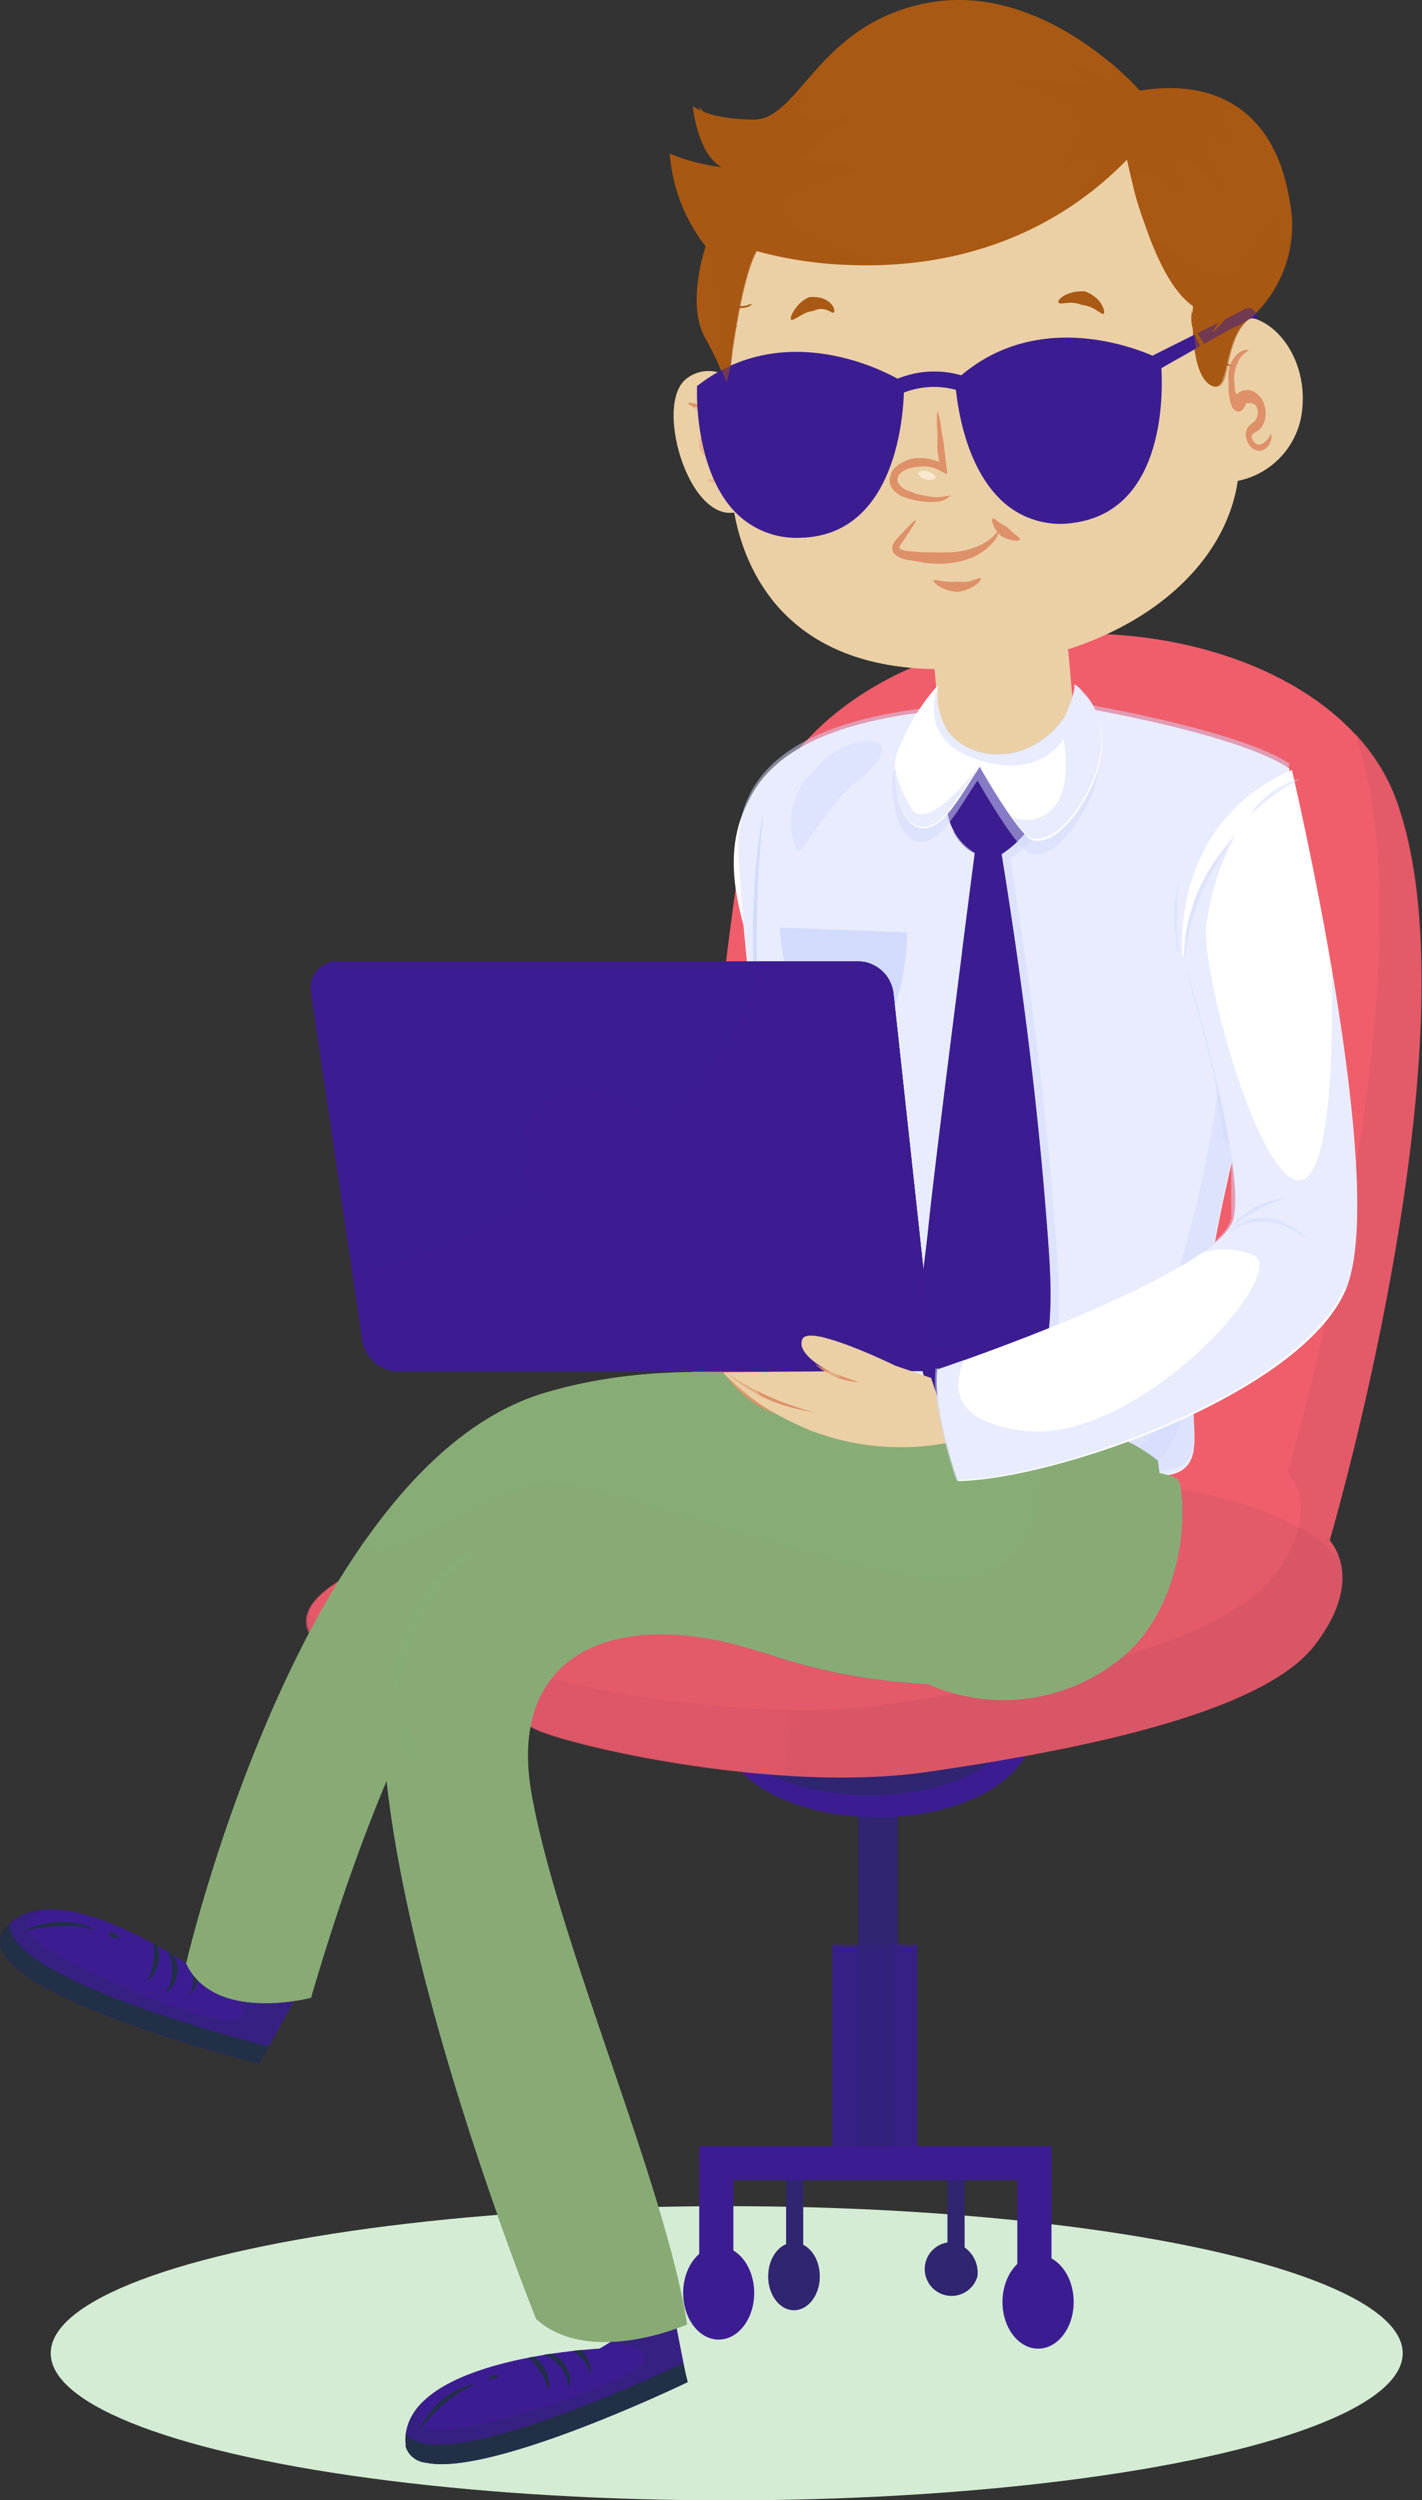 <svg xmlns="http://www.w3.org/2000/svg" viewBox="0 0 83.28 146.35"><rect x="0" y="0" width="83.28" height="146.35" fill="#333333" stroke="none"/><defs><style>.cls-1{isolation:isolate;}.cls-2{fill:#d4ecd4;}.cls-11,.cls-13,.cls-14,.cls-15,.cls-17,.cls-19,.cls-2,.cls-21,.cls-25,.cls-29,.cls-31,.cls-37,.cls-39,.cls-4,.cls-40,.cls-5,.cls-7,.cls-8{mix-blend-mode:multiply;}.cls-15,.cls-16,.cls-29,.cls-3,.cls-39,.cls-40{fill:#3c1d91;}.cls-33,.cls-4,.cls-5,.cls-9{fill:#212f47;}.cls-15,.cls-19,.cls-35,.cls-4,.cls-7,.cls-8{opacity:0.45;}.cls-5{opacity:0.15;}.cls-6{fill:#f15e6b;}.cls-7{fill:#d65666;}.cls-10{fill:#fff;}.cls-11,.cls-13,.cls-22,.cls-31,.cls-39{opacity:0.5;}.cls-12,.cls-13,.cls-14{fill:#d3dbfd;}.cls-16,.cls-22,.cls-23,.cls-26,.cls-27,.cls-30,.cls-32,.cls-33,.cls-34,.cls-38{mix-blend-mode:screen;}.cls-18,.cls-19,.cls-21,.cls-23{fill:#ebd0a6;}.cls-20{fill:#de9168;}.cls-21{opacity:0.62;}.cls-24,.cls-25,.cls-26{fill:#6f3a1e;}.cls-25,.cls-40{opacity:0.25;}.cls-27{fill:#f8e9d0;}.cls-28,.cls-30,.cls-31{fill:#a95913;}.cls-32{opacity:0.35;}.cls-36,.cls-37,.cls-38{fill:#88ac76;}.cls-37{opacity:0.34;}</style></defs><title>sitРесурс 2</title><g class="cls-1"><g id="Слой_2" data-name="Слой 2"><g id="OBJECTS"><ellipse class="cls-2" cx="42.56" cy="137.75" rx="39.59" ry="8.61"/><rect class="cls-3" x="50.27" y="105.93" width="2.3" height="11.87"/><rect class="cls-4" x="50.27" y="105.93" width="2.3" height="11.87"/><rect class="cls-3" x="48.74" y="113.84" width="4.98" height="13.06"/><rect class="cls-5" x="48.74" y="113.84" width="4.98" height="13.06"/><rect class="cls-5" x="50.23" y="113.84" width="2.14" height="13.06"/><ellipse class="cls-3" cx="51.39" cy="101.32" rx="9.05" ry="5.06"/><path class="cls-4" d="M59.9,100.07a3.05,3.05,0,0,0,0-.52c-1.29-1.92-4.59-3.28-8.46-3.28-5,0-9,2.26-9,5a3.07,3.07,0,0,0,0,.53c1.28,1.91,4.58,3.28,8.46,3.28C55.85,105.13,59.9,102.87,59.9,100.07Z"/><path class="cls-6" d="M31.16,101.09c1.31.88,14,3.94,23.15,2.62S74,100.22,77,96.29s.87-6.12.87-6.12,8.74-29.7,3.93-43.24S45.58,32.51,43,52.61a290.71,290.71,0,0,0-2.63,34.07s-24.29,4-22.27,8.74C20.68,101.53,31.16,101.09,31.16,101.09Z"/><path class="cls-7" d="M81.83,46.93a11.24,11.24,0,0,0-2.47-4l0,0c4.8,13.54-3.94,43.24-3.94,43.24s2.19,2.19-.87,6.12S61,98.47,51.86,99.78,30,98,28.7,97.16c0,0-6.66.28-10.69-2.71a1.41,1.41,0,0,0,0,1c2.62,6.11,13.1,5.67,13.1,5.67,1.31.88,14,3.94,23.15,2.62S74,100.22,77,96.29s.87-6.12.87-6.12S86.64,60.47,81.83,46.93Z"/><path class="cls-7" d="M54.31,103.71C63.49,102.4,74,100.22,77,96.29c1.86-2.4,1.78-4.14,1.43-5.14-1.42-1.39-5.9-4.7-16.17-4.31-7.75.29-14.8-3.23-21.84-5-.11,3.11-.12,4.85-.12,4.85s-24.29,4-22.27,8.74c2.62,6.11,13.1,5.67,13.1,5.67C32.47,102,45.14,105,54.31,103.71Z"/><path class="cls-7" d="M76.1,89.32a7.56,7.56,0,0,1-1.53,3C71.51,96.29,61,98.47,51.86,99.78a35.48,35.48,0,0,1-5.62.32,22.31,22.31,0,0,1-.33,3.82,41,41,0,0,0,8.4-.21C63.49,102.4,74,100.22,77,96.29c1.72-2.21,1.78-3.87,1.5-4.9A12,12,0,0,0,76.1,89.32Z"/><polygon class="cls-3" points="47.04 133.44 47.04 127.12 55.49 127.12 55.49 133.44 56.49 133.44 56.49 126.12 46.04 126.12 46.04 133.44 47.04 133.44"/><ellipse class="cls-3" cx="46.5" cy="133.25" rx="1.51" ry="1.98"/><path class="cls-3" d="M57.24,133.25a1.57,1.57,0,1,1-1.51-2A1.8,1.8,0,0,1,57.24,133.25Z"/><g class="cls-8"><polygon class="cls-9" points="47.04 133.44 47.04 127.12 55.49 127.12 55.49 133.44 56.49 133.44 56.49 126.12 46.04 126.12 46.04 133.44 47.04 133.44"/><ellipse class="cls-9" cx="46.5" cy="133.25" rx="1.51" ry="1.98"/><path class="cls-9" d="M57.24,133.25a1.57,1.57,0,1,1-1.51-2A1.8,1.8,0,0,1,57.24,133.25Z"/></g><polygon class="cls-3" points="42.95 133.44 42.95 127.62 59.58 127.62 59.58 133.44 61.58 133.44 61.58 125.62 40.95 125.62 40.95 133.44 42.95 133.44"/><path class="cls-3" d="M62.88,134.75c0,1.51-.93,2.73-2.08,2.73s-2.09-1.22-2.09-2.73S59.65,132,60.8,132,62.88,133.24,62.88,134.75Z"/><ellipse class="cls-3" cx="42.09" cy="134.22" rx="2.08" ry="2.73"/><path class="cls-10" d="M48.56,43S55.3,65.06,53,70.41,37,79.6,31.29,79.43c0,0-1.64-3.84-1.47-5.91,0,0,16-4.23,16.6-7.16a8.57,8.57,0,0,0-.25-3A63.53,63.53,0,0,0,44,55.6c-1-2.94-1.63-6-.15-8.73A8.53,8.53,0,0,1,48.56,43Z"/><g class="cls-11"><path class="cls-12" d="M50.65,67.59a3.87,3.87,0,0,0-1-.71,5.54,5.54,0,0,0-.81-.33c-.23-.07-.39-.1-.39-.1a3.1,3.1,0,0,0-.4,0,2.93,2.93,0,0,0-.85.1,2.07,2.07,0,0,0-.73.35c-.17.14-.25.26-.23.27s.11-.09.29-.2a2.4,2.4,0,0,1,.72-.28,3.28,3.28,0,0,1,.81,0,3.34,3.34,0,0,1,.36,0,3.13,3.13,0,0,1,.37.08,4.22,4.22,0,0,1,.79.28C50.11,67.26,50.63,67.61,50.65,67.59Z"/><path class="cls-12" d="M49.35,65.46a2.5,2.5,0,0,0-.88.1,5.75,5.75,0,0,0-.83.27,4.93,4.93,0,0,0-.73.45,2.15,2.15,0,0,0-.58.57s.34-.24.69-.45a6.3,6.3,0,0,1,.74-.37,7,7,0,0,1,.77-.33C48.93,65.57,49.36,65.49,49.35,65.46Z"/></g><path class="cls-10" d="M62.77,41.32S72.42,42.88,75.53,45c0,0-3.74,11.16-1.56,16.35a101.05,101.05,0,0,0-3.6,16.18c-.22,1.59-.38,3.19-.46,4.8s.57,3.61-1.41,4c-1.34.29-2.68.59-4,.83a38.85,38.85,0,0,1-11.23.58c-1.6-.2-3.56-.39-4.75-1.55-.91-.88-1-2.14-1.13-3.29q-.64-4.19-1.24-8.37c-1-6.82-2-13.65-2.62-20.51-.12-1.28-.23-2.57-.28-3.86C42.84,41.19,56.23,41.32,62.77,41.32Z"/><path class="cls-13" d="M62.77,41.08s9.65,1.56,12.76,3.63c0,0-3.74,11.16-1.56,16.35a101.41,101.41,0,0,0-3.6,16.19c-.22,1.59-.38,3.19-.46,4.8s.57,3.61-1.41,4c-1.34.29-2.68.59-4,.83a38.85,38.85,0,0,1-11.23.58c-1.6-.2-3.56-.39-4.75-1.55-.91-.88-1-2.14-1.13-3.29q-.64-4.18-1.24-8.38c-1-6.81-2-13.64-2.62-20.5-.12-1.28-.23-2.57-.28-3.86C42.84,41,56.23,41.08,62.77,41.08Z"/><path class="cls-13" d="M47.36,82.9c-.22-1.42-.42-2.83-.63-4.24,3.3,7,9.91,8,16.44,4.9,7.68-3.63,9.24-28.76,9.14-29.07,0,0,.7,3,1.55,7.19a100.11,100.11,0,0,0-3.49,15.81c-.22,1.59-.38,3.19-.46,4.8s.57,3.61-1.41,4c-1.34.29-2.68.59-4,.83a38.85,38.85,0,0,1-11.23.58c-1.6-.2-3.56-.39-4.75-1.55C47.58,85.31,47.53,84.05,47.36,82.9Z"/><path class="cls-13" d="M64.38,47.74v-.06S64.38,47.71,64.38,47.74Z"/><path class="cls-14" d="M57.36,80.93c0,.35,0,.83,0,1.3l.06,1.89V86a8.09,8.09,0,0,0,.08,1.29c.06.35.16.56.14.57a1.23,1.23,0,0,1-.24-.55,6.57,6.57,0,0,1-.18-1.3l-.06-1.89,0-1.9,0-1.3a2.31,2.31,0,0,1,0-.59A2.57,2.57,0,0,1,57.36,80.93Z"/><path class="cls-13" d="M54.41,75.76c.16-1.2.32-2.39.44-3.6.46-4.51,2.64-21.26,2.73-21.95a3.44,3.44,0,0,1-1.65-2.74s1.58-2.77,2.68-2.65,2.88,1.93,2.7,3.08a6.38,6.38,0,0,1-2.15,2.36c1.1,6.8,2,13.67,2.55,20.54.41,5.27,1,9.87-2.72,14.11l-.9,1c-.07.09-.16.19-.28.18a.38.38,0,0,1-.26-.17,16.68,16.68,0,0,1-2.91-5A10.49,10.49,0,0,1,54.41,75.76Z"/><path class="cls-3" d="M53.91,75.51c.17-1.19.32-2.39.45-3.59.46-4.52,2.64-21.27,2.73-22a3.41,3.41,0,0,1-1.65-2.74s1.57-2.77,2.68-2.65,2.87,1.93,2.7,3.08A6.44,6.44,0,0,1,58.66,50c1.1,6.81,2,13.67,2.56,20.54.41,5.27,1,9.87-2.72,14.11l-.9,1c-.08.08-.17.18-.28.18a.45.45,0,0,1-.27-.18,16.68,16.68,0,0,1-2.91-5A10.49,10.49,0,0,1,53.91,75.51Z"/><path class="cls-15" d="M53.91,75.51c0-.16.05-.32.07-.48.49,4.51,2.6,7.86,5,3S58.67,51.51,58,51.11c-.45-.27-1.24,2.8-1.69,4.77.41-3.21.73-5.67.77-5.92a2.75,2.75,0,0,1-1.26-1.32c.39.31,1.71,1.2,2.7.37,1.19-1,.2-3.94.07-4.14l.82.36a3.24,3.24,0,0,1,1.4,2.42A6.44,6.44,0,0,1,58.66,50c1.1,6.81,2,13.67,2.56,20.54.41,5.27,1,9.87-2.72,14.11l-.9,1c-.08.08-.17.18-.28.18a.45.45,0,0,1-.27-.18,16.68,16.68,0,0,1-2.91-5A10.49,10.49,0,0,1,53.91,75.51Z"/><path class="cls-16" d="M56.26,62.4s1.06-8.86,1.21-8.84-.67,8.9-.67,8.9-1.06,8.85-1.21,8.84S56.26,62.4,56.26,62.4ZM55.19,77.16a4.07,4.07,0,0,0,.2-1.21c.07-.6.13-1.2.13-1.2s0-.6,0-1.2a3.93,3.93,0,0,0-.06-1.22,3.11,3.11,0,0,0-.32,1.18c-.1.6-.17,1.21-.17,1.21s0,.61,0,1.22A3.21,3.21,0,0,0,55.19,77.16Zm2.18-28.1c.05-.06-.14-.36-.17-.68a1.87,1.87,0,0,1,0-.63,1.91,1.91,0,0,1,.14-.62c.11-.31.38-.54.34-.61s-.42.07-.67.41a1.38,1.38,0,0,0-.22,1.55C57,48.87,57.32,49.12,57.37,49.06Z"/><g class="cls-11"><path class="cls-12" d="M51.6,44.18c-.43,1-1.73,1.68-2.41,2.49s-1.5,2-2.18,3a.24.24,0,0,1-.44-.06,4.19,4.19,0,0,1,1-4.4c.84-1,2.56-2.3,3.92-1.66a.46.46,0,0,1,.16.61Z"/></g><g class="cls-11"><path class="cls-12" d="M69.28,81.1c.4,1.84-1,5.36-3.3,5.14-.32,0-.57-.44-.28-.69a10.45,10.45,0,0,0,1.91-1.73A15.48,15.48,0,0,0,68.69,81a.33.33,0,0,1,.59.07Z"/></g><g class="cls-11"><path class="cls-12" d="M48.32,82.23a10,10,0,0,0,1.8,2.53,20.22,20.22,0,0,0,2.61,1.66.28.28,0,0,1-.14.52c-2.24.15-4.59-2.45-4.54-4.64a.15.15,0,0,1,.27-.07Z"/></g><g class="cls-17"><path class="cls-12" d="M45.19,66.91s0-.15,0-.42L45,65.41c-.1-.89-.22-2.08-.33-3.27-.22-2.39-.3-4.78-.3-4.78s-.12-2.4,0-4.79c0-1.2.11-2.39.19-3.29,0-.45.08-.82.1-1.08a2.08,2.08,0,0,0,0-.41,2,2,0,0,0-.08.4c0,.26-.1.63-.15,1.08-.11.89-.22,2.09-.28,3.29-.12,2.4,0,4.81,0,4.81s.11,2.4.38,4.78c.13,1.2.28,2.39.42,3.28.06.44.12.81.16,1.07A2.75,2.75,0,0,0,45.19,66.91Z"/></g><path class="cls-12" d="M53.14,54.58l-7.48-.29s.58,8.34,4,7.62S53.14,54.58,53.14,54.58Z"/><path class="cls-18" d="M62.56,38.07l.37,4.19s-2.32,3.51-7.76,1.61l-.44-4.71S60.32,35.9,62.56,38.07Z"/><path class="cls-19" d="M55,42.33c5.17,3.82,7.7-4.51,5.7-2.73-1.68,1.49-4.92.68-5.92.38l0-.16,0-.51a.67.67,0,0,1,.15-.25c.28-.15.87-.46,1.63-.78s1.87-.52,2.72-.85a7.39,7.39,0,0,1,.92-.1h.48l.41,0h0l.33.08.08,0a2.06,2.06,0,0,1,.35.12l0,0a1.51,1.51,0,0,1,.28.15l.08,0a2.17,2.17,0,0,1,.29.24h0l.37,4.19s-2.32,3.51-7.76,1.61Z"/><path class="cls-18" d="M43.12,22.49a2.09,2.09,0,0,0-3-.25C38.38,23.8,40.3,30.41,43,30S43.57,22.28,43.12,22.49Z"/><path class="cls-19" d="M43.12,22.49a2.09,2.09,0,0,0-3-.25C38.38,23.8,40.3,30.41,43,30S43.57,22.28,43.12,22.49Z"/><path class="cls-20" d="M41.42,28.1c0-.05.2,0,.42-.12a.45.45,0,0,0,.25-.27.65.65,0,0,0-.05-.45.75.75,0,0,0-.29-.34c-.12-.09-.26-.11-.45-.23a.77.77,0,0,1-.35-.64,1.05,1.05,0,0,1,0-.28.86.86,0,0,1,.12-.23.77.77,0,0,1,.22-.23l.18-.12h0s0,0,0,0,0-.07,0-.12a1.54,1.54,0,0,0-.05-.17,2,2,0,0,0-.38-.67c-.32-.42-.74-.54-.73-.61s.46-.09.93.32a2.37,2.37,0,0,1,.58.77,2,2,0,0,1,.09.22,1.48,1.48,0,0,1,.08.25c0,.21.07.42.09.58a2,2,0,0,0-.38.07l-.08.06a.5.5,0,0,0-.1.13.24.24,0,0,0,0,.1s0,0,0,0,.25.13.44.29a1.38,1.38,0,0,1,.45.68,1.07,1.07,0,0,1,0,.81.61.61,0,0,1-.47.33C41.6,28.28,41.41,28.14,41.42,28.1Z"/><path class="cls-21" d="M43,30c2.64-.45.62-7.67.17-7.46a2.52,2.52,0,0,0-1.64-.79,4.85,4.85,0,0,1,.2,2.76s-.86-1-1.18-.59.5,2.12-.28,2.41c-.24.09-.43-.08-.58-.36C40.1,28.06,41.4,30.22,43,30Z"/><g class="cls-22"><path class="cls-23" d="M39.58,23.84c-.06.39,0,.76.22.83s.39-.2.45-.59,0-.76-.23-.83S39.63,23.45,39.58,23.84Z"/><path class="cls-23" d="M40.11,22.66a.28.28,0,0,0,.18.32.18.18,0,0,0,.27-.13.33.33,0,0,0-.18-.33A.19.19,0,0,0,40.11,22.66Z"/></g><path class="cls-18" d="M72.82,18.54C72.19,12.48,68.34,3,55.62,4.72s-12.76,16-12.76,16A38.4,38.4,0,0,0,43,30c.7,3.92,3.56,9.49,12.84,9.15s15.79-5.16,16.65-11a4.73,4.73,0,0,0,3.79-4.37C76.5,21,74.72,18.6,72.82,18.54Z"/><g class="cls-17"><path class="cls-19" d="M72.82,18.54a19.63,19.63,0,0,0-1.59-6,15.48,15.48,0,0,0-2.67-4.05c2.26,2.82,3.23,7.4,3.52,10.22.16,0,.53-.15.79-.2Z"/><path class="cls-19" d="M74.63,19.34a5.38,5.38,0,0,1,.88,3.56,4.75,4.75,0,0,1-3.79,4.38c-.86,5.85-7.36,10.67-16.64,11-4.89.18-8-1.29-9.95-3.28C47,37.4,50.26,39.3,55.79,39.1c9.28-.33,15.79-5.16,16.65-11a4.73,4.73,0,0,0,3.79-4.37A5.25,5.25,0,0,0,74.63,19.34Z"/></g><path class="cls-24" d="M49.06,25.13c.19,1.2-.21,2.26-.88,2.36s-1.38-.81-1.57-2,.2-2.27.88-2.36S48.86,23.92,49.06,25.13Z"/><path class="cls-25" d="M48.09,23.29a3.33,3.33,0,0,1,.28.94c.19,1.2-.2,2.26-.88,2.36a1,1,0,0,1-.61-.18c.32.7.81,1.14,1.3,1.08.67-.1,1.07-1.16.88-2.36A2.83,2.83,0,0,0,48.09,23.29Z"/><path class="cls-26" d="M46.79,25.06c0,.42.23.75.45.74s.37-.35.34-.77-.23-.75-.45-.74S46.76,24.65,46.79,25.06Z"/><path class="cls-26" d="M47.47,23.84a.16.16,0,0,1-.13.19.17.17,0,0,1-.05-.34A.17.17,0,0,1,47.47,23.84Z"/><path class="cls-24" d="M63.6,24.16c0,1.22-.49,2.22-1.18,2.23s-1.26-1-1.29-2.18S61.63,22,62.31,22,63.57,22.94,63.6,24.16Z"/><path class="cls-25" d="M62.93,22.26a4.06,4.06,0,0,1,.11.8c0,1.22-.5,2.22-1.18,2.23a.84.84,0,0,1-.62-.29c.2.82.66,1.4,1.18,1.39.69,0,1.21-1,1.18-2.23A2.84,2.84,0,0,0,62.93,22.26Z"/><path class="cls-26" d="M61.46,23.76c0,.41.13.77.35.79s.41-.31.43-.73-.13-.78-.35-.79S61.48,23.34,61.46,23.76Z"/><path class="cls-26" d="M62.29,22.62a.16.16,0,0,1-.15.18.17.17,0,0,1-.16-.17.16.16,0,1,1,.31,0Z"/><path class="cls-20" d="M74.45,25.4a.88.88,0,0,1-.27.8.68.68,0,0,1-.36.18.63.63,0,0,1-.49-.15A1.11,1.11,0,0,1,73,25.7a.8.8,0,0,1,.1-.71,2.75,2.75,0,0,1,.36-.32.53.53,0,0,0,.15-.25.84.84,0,0,0,0-.57.41.41,0,0,0-.32-.25.35.35,0,0,0-.12,0,.27.27,0,0,0-.12,0l-.06,0,0,0-.07.16c-.12.23-.22.3-.36.33a.36.36,0,0,1-.25-.08.6.6,0,0,1-.17-.23,3.48,3.48,0,0,1-.18-.78,4.91,4.91,0,0,1,0-.55A3,3,0,0,1,72,21.47a1.84,1.84,0,0,1,.44-.72c.35-.33.69-.29.69-.25s-.27.13-.51.48a2.3,2.3,0,0,0-.31,1.57c0,.16,0,.32.08.47s0,.12,0,.16.06,0,0-.05h0l.07-.08.17-.12a.64.64,0,0,1,.3-.09,1,1,0,0,1,.27,0,1.12,1.12,0,0,1,.27.11,1.23,1.23,0,0,1,.55.68,1.55,1.55,0,0,1,0,1.12,1,1,0,0,1-.33.45c-.15.1-.27.14-.32.21s-.07.1-.06.2a.6.6,0,0,0,.16.29.37.37,0,0,0,.5.05C74.33,25.73,74.4,25.37,74.45,25.4Z"/><path class="cls-23" d="M74.35,20.49c.3.24.62.27.7.09s-.08-.53-.38-.76-.62-.27-.71-.08S74.05,20.26,74.35,20.49Z"/><path class="cls-23" d="M73.17,19.32a.33.33,0,0,0,.18.33.19.19,0,0,0,.27-.14.3.3,0,0,0-.17-.32A.19.19,0,0,0,73.17,19.32Z"/><path class="cls-19" d="M56.73,28.35a5,5,0,0,1-4-.65s-1,.8,1,1.33C56.42,29.75,56.73,28.35,56.73,28.35Z"/><path class="cls-20" d="M55.68,29a7.71,7.71,0,0,1-.8.11,5.09,5.09,0,0,1-1.71-.39,1,1,0,0,1-.59-.51.49.49,0,0,1,.17-.52,1.42,1.42,0,0,1,.43-.25,1,1,0,0,1,.19-.05,2,2,0,0,1,.45-.07,2.16,2.16,0,0,1,.55,0,2.49,2.49,0,0,1,.35.08c.21.08.5.24.75.37,0-.28-.06-.58-.1-.9s0-.36-.07-.54c0-.37-.11-.75-.16-1.09a4.92,4.92,0,0,0-.24-1.2,5.1,5.1,0,0,0,0,1.23c0,.34,0,.72,0,1.1L55,27C55,27,55,27,55,27l-.08,0-.4-.12a2.88,2.88,0,0,0-.67-.07,2.37,2.37,0,0,0-.56.07A1,1,0,0,0,53,27a1.84,1.84,0,0,0-.59.38,1.05,1.05,0,0,0-.26.44.86.86,0,0,0,0,.59,1.39,1.39,0,0,0,.86.71,4.63,4.63,0,0,0,1.87.25A1.23,1.23,0,0,0,55.68,29Z"/><path class="cls-27" d="M53.79,27.69c0,.13.15.29.43.37s.52,0,.56-.09-.16-.29-.43-.37S53.82,27.56,53.79,27.69Z"/><path class="cls-19" d="M62.68,25.4c1.91-.17,3.55.67,3.66,1.89S65,29.63,63.09,29.8s-3.54-.67-3.65-1.88S60.78,25.58,62.68,25.4ZM43.3,28c-.1,1.22,1.34,2.34,3.22,2.51s3.5-.67,3.6-1.88-1.33-2.34-3.21-2.52S43.41,26.74,43.3,28Z"/><path class="cls-19" d="M65.73,10.41C56.6,19.7,44,15.74,44,15.74a15.28,15.28,0,0,0-1.11,4c.27-3.26,2-13.57,12.71-15C68.34,3,72.19,12.48,72.82,18.54a2.41,2.41,0,0,1,1,.25,5.22,5.22,0,0,1-.72.77c-1.9,1.2-1.13,4.81-2.44,4s-1-4.62-1-4.62C67.09,17.29,65.73,10.41,65.73,10.41Z"/><path class="cls-28" d="M73.36,18.5a7.36,7.36,0,0,0,2.17-6.74c-.85-5.29-4.33-7.18-8.77-6.45,0,0-5.47-6.25-12.13-5.19S46.85,7,44.17,7s-3.59-.78-3.59-.78.26,2.82,1.7,3.57A11.64,11.64,0,0,1,39.23,9a10,10,0,0,0,2.1,5.42s-1.15,3.29-.06,5.32a17.29,17.29,0,0,1,1.34,2.94s.62-6.07,1.69-8c0,0,12.58,4,21.71-5.34,0,0,1.36,6.89,3.86,8.58,0,0-.26,3.84,1,4.61S71.45,19.69,73.36,18.5Z"/><path class="cls-3" d="M67.9,21.6l.58-.33,2.39-1.36,1.35-.75.61-.33c.11-.06.43-.31.54-.26l.28.11a.66.66,0,0,0-.4-.63c-.21-.08-.39.07-.57.16l-1.17.6-4,2Z"/><path class="cls-29" d="M67.83,21.47l-.15-.29q2.25-1.12,4.48-2.27c.26-.13,1.2-.78,1.47-.42a.77.77,0,0,1,0,.15.26.26,0,0,0-.18,0l-.1,0c-.11-.05-.43.2-.54.26l-.24.13-.16.08-.06,0-.15.08-.66.37-.46.25-.1.06-.13.07-1.56.89-.68.38,0,0-.12.07-.58.33-.06-.1Z"/><path class="cls-3" d="M56.14,22.86,56.4,22a5.68,5.68,0,0,0-4,.24l.41.75A4.93,4.93,0,0,1,56.14,22.86Z"/><path class="cls-29" d="M56.14,22.86a4.93,4.93,0,0,0-3.33.17l-.18-.33a5.69,5.69,0,0,1,3.62-.19Z"/><path class="cls-16" d="M67.62,21.34s-6.34-3.26-11.28,1.14c0,0,.42,8.32,6.29,7.72S67.62,21.34,67.62,21.34Z"/><path class="cls-16" d="M59.2,20.74l4.64,9.2a5.51,5.51,0,0,1-1.21.26l-.49,0-4.56-8.68A8.75,8.75,0,0,1,59.2,20.74Z"/><path class="cls-16" d="M63.27,20.21l3.51,7a5.85,5.85,0,0,1-1.07,1.59l-4.45-8.5A10.48,10.48,0,0,1,63.27,20.21Z"/><path class="cls-16" d="M56.47,23.62a10.86,10.86,0,0,1-.13-1.14c4.94-4.4,11.28-1.14,11.28-1.14a11.66,11.66,0,0,1,0,1.38A10.4,10.4,0,0,1,56.47,23.62Z"/><path class="cls-3" d="M62.68,30.63a5,5,0,0,1-4-1.31C56.2,27,56,22.68,55.94,22.49v-.21l.15-.13c5.07-4.53,11.64-1.23,11.7-1.19l.21.1,0,.25c0,.08.84,8.46-5.09,9.29Zm-5.93-7.95c.08.87.5,4.23,2.39,6a4.22,4.22,0,0,0,3.45,1.09c4.91-.48,4.75-6.77,4.66-8.13C66.14,21.15,60.92,19.13,56.75,22.68Z"/><path class="cls-29" d="M62.66,30.2l.22,0c5.47-.76,4.7-8.48,4.69-8.56l0-.23-.19-.09c-.06,0-6.11-3.07-10.78,1.09l-.14.13v.19c0,.17.24,4.19,2.48,6.3A4.53,4.53,0,0,0,62.66,30.2Zm-.07-.43a4.22,4.22,0,0,1-3.45-1.09c-1.89-1.77-2.31-5.13-2.39-6,4.17-3.55,9.39-1.53,10.5-1C67.34,23,67.5,29.29,62.59,29.77Z"/><path class="cls-16" d="M52.56,22.64s-6.05-3.78-11.34.19c0,0-.27,8.33,5.63,8.22S52.56,22.64,52.56,22.64Z"/><path class="cls-16" d="M44.22,21.34l3.86,9.55a5.81,5.81,0,0,1-1.23.16h-.5l-3.81-9A9,9,0,0,1,44.22,21.34Z"/><path class="cls-16" d="M48.32,21.15l2.92,7.21a5.79,5.79,0,0,1-1.2,1.5L46.31,21A10.9,10.9,0,0,1,48.32,21.15Z"/><path class="cls-16" d="M41.26,24a9.78,9.78,0,0,1,0-1.15c5.29-4,11.34-.19,11.34-.19A13.16,13.16,0,0,1,52.49,24,10.39,10.39,0,0,1,41.26,24Z"/><path class="cls-3" d="M46.86,31.48a5,5,0,0,1-3.92-1.63c-2.24-2.48-2.12-6.85-2.12-7V22.6l.16-.12c5.43-4.09,11.7-.25,11.76-.21l.2.12v.24c0,.09.13,8.51-5.85,8.84Zm-5.25-8.41c0,.88.16,4.25,1.89,6.17a4.18,4.18,0,0,0,3.34,1.38c4.94-.08,5.3-6.35,5.32-7.72C51.1,22.32,46.06,19.87,41.61,23.07Z"/><path class="cls-29" d="M46.88,31.05h.22c5.51-.3,5.39-8.06,5.39-8.14v-.23l-.18-.11c-.06,0-5.84-3.57-10.84.2l-.15.11v.2c0,.17-.11,4.19,1.95,6.48A4.57,4.57,0,0,0,46.88,31.05Zm0-.43a4.18,4.18,0,0,1-3.34-1.38c-1.73-1.92-1.88-5.29-1.89-6.17,4.45-3.2,9.49-.75,10.55-.17C52.14,24.27,51.78,30.54,46.84,30.62Z"/><path class="cls-28" d="M62,17.72c.06.09.42,0,.75,0a1.79,1.79,0,0,1,.61.13,1.76,1.76,0,0,1,.6.17c.31.13.57.4.67.35s0-.47-.31-.81a2.07,2.07,0,0,0-.5-.38,2,2,0,0,0-.27-.12,1.43,1.43,0,0,0-.29,0,1.81,1.81,0,0,0-.62.11C62.18,17.3,61.89,17.64,62,17.72Z"/><path class="cls-28" d="M46.33,18.71c.09.07.4-.16.71-.32a1.6,1.6,0,0,1,.59-.19l.15-.06a.93.93,0,0,1,.39-.05,1.17,1.17,0,0,1,.4.12c.11.05.19.12.25.09s.06-.13,0-.3a1,1,0,0,0-.46-.45,1.43,1.43,0,0,0-.63-.16,1.57,1.57,0,0,0-.32,0,1.68,1.68,0,0,0-.26.13,1.89,1.89,0,0,0-.46.4C46.4,18.27,46.25,18.64,46.33,18.71Z"/><path class="cls-30" d="M71.19,7.47a4.76,4.76,0,0,0-.88-.59,4.6,4.6,0,0,0-1-.43,2.45,2.45,0,0,0-.71-.12c-.2,0-.34,0-.34,0a.59.59,0,0,1,.33-.12,2.32,2.32,0,0,1,.77,0,4.2,4.2,0,0,1,1.06.37,4.39,4.39,0,0,1,.88.69,2.69,2.69,0,0,1,.64.91S71.61,7.81,71.19,7.47ZM70.8,9.72l.28.44a8.46,8.46,0,0,1,.63,1.43A7.31,7.31,0,0,1,72,13.14c0,.43,0,.72,0,.72s0-.07,0-.19a4,4,0,0,0,0-.53,6.22,6.22,0,0,0-.23-1.6,7.42,7.42,0,0,0-.6-1.51L71,9.57l-.11-.17s-.17-.24-.46-.58a7.25,7.25,0,0,0-1.2-1.08A5.07,5.07,0,0,0,67.81,7a1.29,1.29,0,0,0-.73,0,3.05,3.05,0,0,1,.7.13,5.44,5.44,0,0,1,1.36.79A7.8,7.8,0,0,1,70.26,9c.27.34.43.58.43.58ZM67.48,8.65a2.94,2.94,0,0,0-.49-.4A1.25,1.25,0,0,0,66.41,8s.25.19.47.39a3.36,3.36,0,0,1,.39.43,2.76,2.76,0,0,1,.37.45c.17.24.29.52.33.51a1.09,1.09,0,0,0-.16-.6A2.86,2.86,0,0,0,67.48,8.65ZM63.77,4.11a7.57,7.57,0,0,1,1.15,1.25c.28.38.43.65.45.64s0-.08-.08-.2A4,4,0,0,0,65,5.3,7,7,0,0,0,63.9,4a8.78,8.78,0,0,0-1.37-1.06c-.41-.25-.69-.39-.69-.39s-.28-.14-.73-.32a12.57,12.57,0,0,0-1.65-.51,13.35,13.35,0,0,0-1.7-.3,5.38,5.38,0,0,0-.78,0,6.62,6.62,0,0,0,.77.16c.46.08,1.07.21,1.66.37A14.06,14.06,0,0,1,61,2.43c.43.19.7.33.7.33A9.27,9.27,0,0,1,63.77,4.11ZM63.39,6a3.07,3.07,0,0,1,.53.35c.25.2.45.46.48.44s-.11-.32-.35-.58a3,3,0,0,0-.52-.45,2.69,2.69,0,0,0-.64-.24,1.35,1.35,0,0,0-.68,0s.32.09.62.22A3.22,3.22,0,0,1,63.39,6Zm-12.34,7.3a1.14,1.14,0,0,0,.3.05c.19,0,.47.06.8.07a16.44,16.44,0,0,0,2.44-.1A15.63,15.63,0,0,0,57,12.82c.32-.08.58-.18.77-.24l.29-.09.28-.12c.18-.08.44-.17.74-.32a16.5,16.5,0,0,0,2.13-1.19A15.16,15.16,0,0,0,63.1,9.34a7.09,7.09,0,0,0,.56-.57,1.72,1.72,0,0,0,.2-.23s-.33.29-.83.72a17.48,17.48,0,0,1-1.94,1.44A16.57,16.57,0,0,1,59,11.82c-.3.14-.56.23-.74.3l-.28.11-.28.1c-.18.06-.43.17-.75.26a19,19,0,0,1-2.35.53,17,17,0,0,1-2.41.18C51.49,13.3,51.05,13.27,51.05,13.29ZM48.37,7.56A3.63,3.63,0,0,0,49,7.28a3.83,3.83,0,0,0-.66.18c-.4.12-.92.28-1.46.39A8.82,8.82,0,0,1,45.4,8c-.41,0-.68,0-.68,0s-.27,0-.67-.06a6,6,0,0,1-1.42-.4,4.66,4.66,0,0,1-1.25-.81c-.29-.28-.46-.51-.48-.49l.1.17a2.58,2.58,0,0,0,.31.39,4.29,4.29,0,0,0,1.24.91A5.46,5.46,0,0,0,44,8.22a5.12,5.12,0,0,0,.7.09s.28,0,.7,0A10,10,0,0,0,46.93,8,11.53,11.53,0,0,0,48.37,7.56Zm-1.13,3.13a13.31,13.31,0,0,0,1.76-.3,3.35,3.35,0,0,0,.78-.23,8,8,0,0,0-.8.13c-.48.08-1.12.17-1.76.21a10.29,10.29,0,0,1-1.76,0,5.22,5.22,0,0,1-.79-.12,4.14,4.14,0,0,1-.75-.22,3.93,3.93,0,0,1-1.41-1,8.5,8.5,0,0,1-1.06-1.41A5.63,5.63,0,0,0,41,7.09a4.16,4.16,0,0,0,.36.73,8.08,8.08,0,0,0,1,1.49,4.18,4.18,0,0,0,1.47,1.08,3.53,3.53,0,0,0,.79.25,5,5,0,0,0,.82.11A11.39,11.39,0,0,0,47.24,10.69Zm6.14-7.9a3.7,3.7,0,0,0-.61.51l-.59.52-.57.55a4.06,4.06,0,0,0-.56.57,2.71,2.71,0,0,0,.69-.42c.32-.24.62-.5.62-.5s.29-.28.55-.58A2.84,2.84,0,0,0,53.38,2.79Zm-10,9.91a17.44,17.44,0,0,0,2.18.85,12.54,12.54,0,0,0,1.55.39,3.06,3.06,0,0,0,.73.09,6.09,6.09,0,0,0-.7-.19c-.42-.11-1-.27-1.52-.47a18.91,18.91,0,0,1-2.12-.91,12.64,12.64,0,0,1-2-1.15,7.27,7.27,0,0,1-1.17-1c-.29-.33-.45-.57-.47-.56a2.57,2.57,0,0,0,.39.62,6.44,6.44,0,0,0,1.14,1.14,11.88,11.88,0,0,0,1.34.89ZM42.92,15a2.17,2.17,0,0,0,.88.1.83.83,0,0,0,.38-.11,2.9,2.9,0,0,0-.39,0,2.38,2.38,0,0,1-.8-.18,3.33,3.33,0,0,1-.71-.43,3.41,3.41,0,0,1-.29-.25l-.28-.26a8.44,8.44,0,0,1-.6-.6c-.42-.46-.78-1-.81-1A3.87,3.87,0,0,0,41,13.42a8.61,8.61,0,0,0,.56.66l.28.28a3.43,3.43,0,0,0,.32.25A3.07,3.07,0,0,0,42.92,15ZM66.1,9.23a15.07,15.07,0,0,0,.34,2,17.19,17.19,0,0,0,.64,1.95c.1.26.21.47.28.62l.1.23.13.22c.08.15.18.36.33.59a15.37,15.37,0,0,0,1.17,1.68A14.69,14.69,0,0,0,70.5,18a6,6,0,0,0,.52.43l.2.15a7.06,7.06,0,0,0-.65-.66,16.94,16.94,0,0,1-1.33-1.52,16.58,16.58,0,0,1-1.11-1.68c-.14-.24-.23-.45-.31-.59l-.12-.22-.11-.23c-.06-.14-.17-.35-.28-.6a16.86,16.86,0,0,1-.68-1.9,14.07,14.07,0,0,1-.42-2c-.08-.55-.11-.92-.13-.92a1.11,1.11,0,0,0,0,.26C66.08,8.72,66.07,9,66.1,9.23Zm7.63,7c-.3.65-.74,1.23-.71,1.26a4.22,4.22,0,0,0,.88-1.17,7.22,7.22,0,0,0,.56-1.37,7,7,0,0,0,.18-1.47A4.49,4.49,0,0,0,74.45,12s.06.73,0,1.44a7.7,7.7,0,0,1-.25,1.41A7.42,7.42,0,0,1,73.73,16.19Zm-2.19,2.73a3,3,0,0,0,.37-.63,3.33,3.33,0,0,0,.13-.71,1.29,1.29,0,0,0-.09-.71s0,.35-.1.68a3.11,3.11,0,0,1-.2.65,3.72,3.72,0,0,1-.27.61c-.16.3-.39.55-.37.58S71.32,19.21,71.54,18.92Zm-1.72-.79a2.05,2.05,0,0,0,.05,1.11,3.54,3.54,0,0,0,.47,1,3.56,3.56,0,0,0,.83.76,2.24,2.24,0,0,0,1,.39,8.6,8.6,0,0,1-.93-.55,4.17,4.17,0,0,1-1.23-1.68A8.47,8.47,0,0,1,69.82,18.13Zm-27.54-.48a2,2,0,0,0,.71.29,1.45,1.45,0,0,0,.76,0,.66.66,0,0,0,.3-.18s-.13,0-.32.08a1.5,1.5,0,0,1-.69,0,2,2,0,0,1-.62-.31l-.23-.21A2.39,2.39,0,0,1,42,17a6.06,6.06,0,0,1-.45-.56c-.15-.22-.32-.43-.41-.59s-.11-.3-.13-.3,0,.14,0,.34a7.29,7.29,0,0,0,.35.66,5.79,5.79,0,0,0,.42.61c.13.16.23.26.23.26A2.37,2.37,0,0,0,42.28,17.65Zm-1,1a1.83,1.83,0,0,0,.34.38,1,1,0,0,0,.19.15.94.94,0,0,0,.22.09,1.22,1.22,0,0,0,.52.07,1,1,0,0,0,.49-.16.19.19,0,0,0,.11-.16.06.06,0,0,0-.06,0s0,0,0,0,0,.06-.1.08a.87.87,0,0,1-.44.06,1.29,1.29,0,0,1-.43-.11,1.18,1.18,0,0,1-.18-.1,1.06,1.06,0,0,1-.17-.1,1.87,1.87,0,0,1-.34-.31C41.17,18.32,41,18,41,18A1.61,1.61,0,0,0,41.25,18.69Z"/><path class="cls-31" d="M61.29,2.77l-.07,0Zm1.08,9.52A20.31,20.31,0,0,0,66,9.34s.14.7.41,1.71a1.34,1.34,0,0,1,.41-.91c1-.72,2.48,1.62,2.48,1.62s-.79-2-.2-2.45S72,11.74,72,11.74,70.29,8.42,70.6,8s2.19,1.14,2.19,1.14S71,6.87,71.41,6.53s1.31.22,2,.57c-1.62-1.7-4-2.24-6.69-1.79A17.75,17.75,0,0,0,65,3.61c0,.11.09.21.13.31.81,1.91-3.23-.77-3.8-1.15a12.54,12.54,0,0,1,2.15,1.82c.78.9-4.64,0-4.64,0a12,12,0,0,1,3.7,1.59c1.84,1.2-.72,4.17-.72,4.17s1.37-1.57,2.6-1.09C65.15,9.55,63.62,11.14,62.37,12.29Zm-21,2.12s0,.15-.12.4l.25.17c.73.56,1,4.43.58,5.31a.52.52,0,0,1-.36.24,19.11,19.11,0,0,1,.84,1.86c.06-.28.15-.63.25-1,.24-1.9.78-5.33,1.53-6.68a22.67,22.67,0,0,0,5,.79l2.07-.06s-6.18-2.14-5.8-3.33,5.12-2.35,5.12-2.35-4.08,0-3.88-.49a16,16,0,0,1,3.51-2.6c-.83.24-2.68.6-3.31.12-.44-.33,0-1.34.46-2.24C46.23,5.88,45.35,7,44.17,7c-2.68,0-3.59-.78-3.59-.78s.26,2.82,1.7,3.57A11.64,11.64,0,0,1,39.23,9,10,10,0,0,0,41.33,14.41Zm25.92-.72c.88.71,3.48,2.71,4.45,2.58,1.17-.16,2.91-3.73,2.91-3.73s-.35,2.56.33,2.35c.43-.13.59-1.54.66-2.56a7.3,7.3,0,0,1-2.24,6.17c-1.91,1.19-1.13,4.8-2.44,4s-1-4.61-1-4.61C68.77,17.17,67.89,15.42,67.25,13.69Z"/><g class="cls-32"><path class="cls-28" d="M73.06,7.39C74,8.26,75.18,9.64,75,11a.25.25,0,0,1-.43.12,11,11,0,0,1-.86-1.54,9,9,0,0,0-1.19-1.68c-.29-.32.22-.84.54-.54Z"/><path class="cls-28" d="M72.62,9.35A2.54,2.54,0,0,1,74,10.93c.2.61.31,1.71-.46,2-1.38.53-1.69-2.32-1.63-3.15a.55.55,0,0,1,.75-.44Z"/><path class="cls-28" d="M70,10.25c.53.16,1,1,1.16,1.46a3.73,3.73,0,0,1,.14,2.14.2.2,0,0,1-.38.06c-.24-.62-.51-1.23-.7-1.87a4.25,4.25,0,0,1-.39-1.69.13.13,0,0,1,.17-.1Z"/><path class="cls-28" d="M68,11.1a2.73,2.73,0,0,0,.06.31l.12.55a3.79,3.79,0,0,1,0,.95.23.23,0,0,1-.4.11,9.06,9.06,0,0,1-.87-1.8l.28.28-.09-.05a.65.65,0,0,1,0-1.19c.48-.2,1.14.32.86.84Z"/><path class="cls-28" d="M61.86,4.87c-1.1.19-2.16-.33-3.23-.53A11.06,11.06,0,0,0,55,4.41a.58.58,0,0,1-.53-.91c1.56-2.3,6.32-2,7.87.16a.76.76,0,0,1-.48,1.21Z"/><path class="cls-28" d="M52.41,2.26a6.88,6.88,0,0,0-.86.76,3.9,3.9,0,0,1-.84.73c-.25.12-.43-.16-.37-.37.22-.82,1.27-1.15,2-1.26.08,0,.13.1.06.14Z"/><path class="cls-28" d="M63,10.59c-1.74,2.3-5.2,3.78-8,4.21-.2,0-.3-.28-.1-.34a25.7,25.7,0,0,0,3.9-1.54c1.39-.75,2.57-1.78,3.91-2.58.16-.1.39.07.26.25Z"/><path class="cls-28" d="M62.4,8.28c-2.06,3.23-9,5.07-12.51,3.7a.41.41,0,0,1,0-.74c2.1-.68,4.31-.66,6.42-1.35,1.93-.64,3.65-2,5.6-2.45.48-.12.71.5.49.84Z"/><path class="cls-28" d="M47.88,12.17a1.46,1.46,0,0,0-.51,0,.89.89,0,0,1-.51,0,.28.28,0,0,1-.12-.43c.27-.36.91-.2,1.27-.07a.27.27,0,0,1-.13.51Z"/><path class="cls-28" d="M57.17,6.7a5.84,5.84,0,0,1-1.45.38A15.46,15.46,0,0,0,53.31,8,6.86,6.86,0,0,1,49.58,9a.59.59,0,0,1-.46-.81c.78-1.67,2.65-2.21,4.32-2.64,1.21-.31,3.35-.93,4,.6a.46.46,0,0,1-.23.59Z"/><path class="cls-28" d="M48.3,9a1.51,1.51,0,0,1-.44.22,2.26,2.26,0,0,1-.45,0c-.17,0-.2-.22-.09-.32a2.14,2.14,0,0,1,.32-.28,1.36,1.36,0,0,1,.44-.11c.26,0,.47.36.22.51Z"/></g><path class="cls-13" d="M62.85,40.9l-.1,0c.21.06-.41,1.64-.53,1.84a4.76,4.76,0,0,1-4.84,2.12,3.58,3.58,0,0,1-2-1.24,4,4,0,0,1-.58-2.72,12.72,12.72,0,0,0-2.41,4c-.44,1.31.16,5.21,2.14,4.23,1-.5,2-2.43,2.72-3.44,0,0,2.38,4.23,3.18,4.32,1.49.16,2.8-2,3.33-3.07.86-1.8,1-4.08-.48-5.59A2.33,2.33,0,0,0,62.85,40.9Z"/><path class="cls-10" d="M63,40.11l-.11,0c.22.06-.41,1.64-.53,1.84a4.67,4.67,0,0,1-1.28,1.34,4.38,4.38,0,0,1-3.56.78,3.52,3.52,0,0,1-2-1.25,4,4,0,0,1-.58-2.72,12.69,12.69,0,0,0-2.41,4c-.44,1.31.15,5.21,2.14,4.23,1-.5,2-2.43,2.71-3.44,0,0,2.38,4.23,3.18,4.32,1.5.16,2.81-2,3.33-3.07.86-1.8,1.05-4.08-.47-5.6A1.93,1.93,0,0,0,63,40.11Z"/><path class="cls-13" d="M60.59,47.94c2.55-.57,1.69-4.69,1.69-4.69s-1.27,2.38-4.9,1.26-2.56-3.84-2.46-4.45a4,4,0,0,0,.58,2.72,3.52,3.52,0,0,0,2,1.25,4.38,4.38,0,0,0,3.56-.78,4.67,4.67,0,0,0,1.28-1.34c.12-.2.75-1.78.53-1.84l.11,0a1.93,1.93,0,0,1,.4.35c1.52,1.52,1.33,3.8.47,5.6-.52,1.11-1.83,3.23-3.33,3.07-.28,0-.77-.6-1.28-1.31A2,2,0,0,0,60.59,47.94Z"/><path class="cls-13" d="M57.36,44.81c-.75,1-1.7,2.94-2.71,3.44-1.69.83-2.37-1.87-2.27-3.49a6.85,6.85,0,0,0,1.1,2.71C54.55,48.57,57.36,44.81,57.36,44.81Z"/><path class="cls-3" d="M12.49,116s-9-6.75-12.12-3.2,14.82,8,14.82,8l2.2-4Z"/><path class="cls-33" d="M.57,112.59c-.07.07-.14.13-.2.2-3.14,3.54,14.82,8,14.82,8l.55-1C15.6,119.74.4,116,.57,112.59Z"/><path class="cls-33" d="M9,114.62a2.79,2.79,0,0,1-.09.65c-.09.32-.29.62-.26.65s.31-.23.47-.59a2.51,2.51,0,0,0,.21-.74,2.14,2.14,0,0,0-.12-.72h0l-.28-.15A1.83,1.83,0,0,1,9,114,2.71,2.71,0,0,1,9,114.62Z"/><path class="cls-33" d="M10,114.69A3.1,3.1,0,0,1,10,116c-.09.32-.3.61-.28.64s.33-.21.49-.57a2.09,2.09,0,0,0,.2-.75,1.86,1.86,0,0,0-.17-.7.91.91,0,0,0-.09-.17l-.34-.2A2.1,2.1,0,0,1,10,114.69Z"/><path class="cls-33" d="M11.29,115.53a1.91,1.91,0,0,1,0,.58c0,.3-.18.6-.15.62s.27-.24.37-.59a2,2,0,0,0,.08-.7l0-.08-.39-.27A2.52,2.52,0,0,1,11.29,115.53Z"/><path class="cls-33" d="M13.14,119.77A51.33,51.33,0,0,1,3.92,116c-2.73-1.46-3.54-2.41-3.76-2.94a1.36,1.36,0,0,0,.27,1.6C4.17,117.37,13.14,119.77,13.14,119.77Z"/><g class="cls-34"><path class="cls-9" d="M5.57,113s-.51-.17-1-.24a5.66,5.66,0,0,0-1,0,7.78,7.78,0,0,0-1,.06c-.53.06-1,.19-1.06.15a3.51,3.51,0,0,1,1-.34,6.71,6.71,0,0,1,1.08-.14,5.18,5.18,0,0,1,1.08.13A2.33,2.33,0,0,1,5.57,113Z"/></g><g class="cls-34"><path class="cls-9" d="M6.93,113.42c0,.07-.35,0-.35,0s-.27-.19-.24-.26.35,0,.35,0S7,113.36,6.93,113.42Z"/></g><g class="cls-35"><path class="cls-4" d="M17.39,116.73l-4.17-.63c.58.62,1.91,2.23.2,2.16-2.11-.09-9.59-3.12-11.3-4.68-1.1-1-.23-1.55.54-1.81a3.27,3.27,0,0,0-2.17.89h0l.08-.08c-.17,3.36,15,7.15,15.17,7.18Z"/></g><path class="cls-3" d="M35.11,137.48s-11.21.53-11.37,5.27,16.51-3.31,16.51-3.31l-.89-4.52Z"/><path class="cls-33" d="M23.77,142.47a2.48,2.48,0,0,0,0,.27c-.16,4.74,16.51-3.3,16.51-3.3L40,138.32C39.9,138.38,25.78,145.16,23.77,142.47Z"/><path class="cls-33" d="M31.53,138.66a3,3,0,0,1,.34.56c.14.31.18.67.23.67a1.26,1.26,0,0,0,0-.75,2.54,2.54,0,0,0-.32-.7,2.36,2.36,0,0,0-.54-.48h0l-.32.06a1,1,0,0,1,.21.16A2.77,2.77,0,0,1,31.53,138.66Z"/><path class="cls-33" d="M32.35,138.08a2,2,0,0,1,.44.44,2.28,2.28,0,0,1,.34.55c.14.3.16.66.2.67a1.07,1.07,0,0,0,0-.75,2,2,0,0,0-.33-.7,1.81,1.81,0,0,0-.57-.44l-.18-.07-.39.06A2.35,2.35,0,0,1,32.35,138.08Z"/><path class="cls-33" d="M33.9,137.89a2.06,2.06,0,0,1,.38.43c.17.26.24.58.29.57a1,1,0,0,0-.1-.69,2.22,2.22,0,0,0-.39-.59l-.06-.05-.48.05A2.21,2.21,0,0,1,33.9,137.89Z"/><path class="cls-33" d="M38,140a51.15,51.15,0,0,1-9.5,3c-3,.61-4.26.4-4.77.13A1.36,1.36,0,0,0,25,144.16C29.59,143.84,38,140,38,140Z"/><g class="cls-34"><path class="cls-9" d="M27.86,139.56s-.5.2-.95.48a5.8,5.8,0,0,0-.83.62,8.91,8.91,0,0,0-.77.71c-.36.39-.68.82-.71.8a3.55,3.55,0,0,1,.56-.92,6.87,6.87,0,0,1,.74-.8,5.11,5.11,0,0,1,.92-.58A2.61,2.61,0,0,1,27.86,139.56Z"/></g><g class="cls-34"><path class="cls-9" d="M29.19,139.05c0,.07-.28.21-.28.21s-.33,0-.35,0,.28-.21.28-.21S29.17,139,29.19,139.05Z"/></g><g class="cls-35"><path class="cls-4" d="M39.36,134.92l-3.61,2.17c.83.11,2.89.5,1.53,1.54-1.68,1.28-9.38,3.72-11.69,3.61-1.48-.07-1.16-1.05-.74-1.74a3.22,3.22,0,0,0-1.1,2.07h0a.34.34,0,0,1,0-.1c2,2.69,16.13-4.09,16.26-4.15Z"/></g><path class="cls-3" d="M67.8,85.51s1.26,7.84-1.88,10.66-12.86,3.45-21,.63S29.53,96.17,31.1,105s7.84,22.9,9.1,31.05c0,0-5.65,2.51-8.79-.31,0,0-15.37-38-6-44.86s21.65-4.71,24.47-5.65S62.47,81.12,67.8,85.51Z"/><path class="cls-36" d="M67.8,85.51s1.26,7.84-1.88,10.66-12.86,3.45-21,.63S29.53,96.17,31.1,105s7.84,22.9,9.1,31.05c0,0-5.65,2.51-8.79-.31,0,0-15.37-38-6-44.86s21.65-4.71,24.47-5.65S62.47,81.12,67.8,85.51Z"/><path class="cls-37" d="M67.8,85.51s1.26,7.84-1.88,10.66-12.86,3.45-21,.63S29.53,96.17,31.1,105s7.84,22.9,9.1,31.05c0,0-5.65,2.51-8.79-.31,0,0-15.37-38-6-44.86s21.65-4.71,24.47-5.65S62.47,81.12,67.8,85.51Z"/><path class="cls-37" d="M67.8,85.51s1.26,7.84-1.88,10.66-12.86,3.45-21,.63S29.53,96.17,31.1,105s7.84,22.9,9.1,31.05c0,0-5.65,2.51-8.79-.31,0,0-15.37-38-6-44.86s21.65-4.71,24.47-5.65S62.47,81.12,67.8,85.51Z"/><path class="cls-36" d="M54.63,98.7c-2.85-1.14-5.58-3.29-8.46-5.12-3.33-2.12-8-4.91-12.1-3.93-7.25,1.72-12.84,17-15.86,27.29,0,0-5.65,1.49-7.31-2,0,0,6.71-29,20.87-33.37,7-2.13,14.67-1.24,21.66.32a81.59,81.59,0,0,1,9.07,2.6c1.09.39,2.19.8,3.26,1.25.71.3,2.93.52,3.2.87a1.15,1.15,0,0,1,.2.63c.4,3.33-.77,7.7-3.55,9.86A10.9,10.9,0,0,1,54.63,98.7Z"/><path class="cls-37" d="M34.07,89.65c4.14-1,8.77,1.81,12.1,3.93,2.88,1.83,5.61,4,8.46,5.12a10.9,10.9,0,0,0,11-1.63c2.78-2.16,4-6.53,3.55-9.86a1.15,1.15,0,0,0-.2-.63c-.27-.35-2.49-.57-3.2-.87-1.07-.45-2.17-.86-3.26-1.25-.77-.27-1.55-.53-2.32-.77,1.38,2.08.91,8-3.65,8.71-4.88.81-21.11-5.84-24.69-5.52s-7.79,4.22-9.9,3.9c-.39-.06-.49-.37-.43-.83-7.16,10-10.61,25-10.61,25,1.66,3.52,7.31,2,7.31,2C21.23,106.68,26.82,91.37,34.07,89.65Z"/><path class="cls-36" d="M44.77,96.76c-.47-.16-1.16-1.34-1.5-1.71-.52-.59-1.05-1.17-1.6-1.74A36.9,36.9,0,0,0,38.07,90a6.37,6.37,0,0,0-3.42-1.71c-1.49-.17-3-.57-4.46-.09a18.54,18.54,0,0,0-4.74,2.69c-9.41,6.9,6,44.86,6,44.86,3.14,2.82,8.79.31,8.79.31-1.26-8.15-7.53-22.27-9.1-31S36.67,94,44.77,96.76Z"/><path class="cls-37" d="M44.77,96.76c-.47-.16-1.16-1.34-1.5-1.71-.52-.59-1.05-1.17-1.6-1.74A36.9,36.9,0,0,0,38.07,90a6.37,6.37,0,0,0-3.42-1.71c-1.49-.17-3-.57-4.46-.09a18.54,18.54,0,0,0-4.74,2.69c-9.41,6.9,6,44.86,6,44.86,3.14,2.82,8.79.31,8.79.31-1.26-8.15-7.53-22.27-9.1-31S36.67,94,44.77,96.76Z"/><path class="cls-37" d="M31.1,105c-1.56-8.74,5.57-10.95,13.67-8.2-.52-.18-1.28-1.47-1.66-1.89-.58-.65-1.17-1.29-1.78-1.91a31.82,31.82,0,0,0-3.81-3.44c-2-1.48-5.52-2.19-7.82-1.15l-.55.27c1-.12,4.87-.39,5.29,2.3.49,3.08-3.41,3.25-4.71,7s.81,11-2.76,11.69c-1.54.28-2.93-1.25-4-3.09,1.95,13.13,8.45,29.18,8.45,29.18,3.14,2.82,8.79.31,8.79.31C38.94,127.86,32.67,113.74,31.1,105Z"/><g class="cls-8"><path class="cls-37" d="M32.67,88.12s-.67.07-1.64.32a11.61,11.61,0,0,0-3.33,1.4,14.64,14.64,0,0,0-2.82,2.26,8,8,0,0,0-1,1.27s-.09.13-.23.37a6.8,6.8,0,0,0-.52,1.05,10.56,10.56,0,0,0-.69,3.51c-.08,2.65.44,5.31.32,5.32a9.89,9.89,0,0,1-.37-1.63A22.29,22.29,0,0,1,22,98.3a10.81,10.81,0,0,1,.59-3.71,6.59,6.59,0,0,1,.53-1.14c.15-.27.24-.41.24-.41a8,8,0,0,1,1.11-1.33,14.17,14.17,0,0,1,3-2.23A11,11,0,0,1,31,88.21a8.61,8.61,0,0,1,1.22-.13A1.63,1.63,0,0,1,32.67,88.12Z"/></g><path class="cls-38" d="M23.23,99.43a6.59,6.59,0,0,1,.14-2.78,10.84,10.84,0,0,1,1-2.64,11.13,11.13,0,0,1,1.77-2.19,6.45,6.45,0,0,1,2.34-1.52c0,.07-1.13.8-2,1.82a11.89,11.89,0,0,0-1.56,2.19,11.44,11.44,0,0,0-1.1,2.45C23.36,98.05,23.31,99.43,23.23,99.43Zm1,2.61s-.28-.91-.44-.88-.15,1-.15,1,.28.91.45.89S24.27,102,24.27,102Zm11-19.41a21.29,21.29,0,0,0-2.6.26,11.07,11.07,0,0,0-2.55.73,7.89,7.89,0,0,0-1.08.54c-.2-.19-5.82,4.91-5.71,5s5.89-4.74,6-4.51a7.77,7.77,0,0,1,1-.55,11.16,11.16,0,0,1,2.4-.82c1.82-.4,3.72-.54,3.71-.64A4.88,4.88,0,0,0,35.29,82.63Zm5-1.06a8.51,8.51,0,0,0-.86,0,6.8,6.8,0,0,0-.83.18c-.41.12-.8.29-.78.37a9.3,9.3,0,0,0,1.66,0,10,10,0,0,0,1.64-.3C41.07,81.73,40.66,81.62,40.24,81.57Z"/><path class="cls-3" d="M62.77,80.26H51.65A1.25,1.25,0,0,1,50.41,79h0a1.25,1.25,0,0,1,1.24-1.24H62.77A1.25,1.25,0,0,1,64,79h0A1.25,1.25,0,0,1,62.77,80.26Z"/><path class="cls-39" d="M63.75,78.25a1.27,1.27,0,0,1-1,.54H51.6a1.24,1.24,0,0,1-1-.48,1.21,1.21,0,0,0-.22.7,1.25,1.25,0,0,0,1.24,1.25H62.77a1.24,1.24,0,0,0,1-2Z"/><path class="cls-3" d="M52.91,80.26H23.3a2.2,2.2,0,0,1-2.09-1.83l-3-20.34a1.56,1.56,0,0,1,1.6-1.82H50.24a2.13,2.13,0,0,1,2.08,1.82l2.21,20.34A1.61,1.61,0,0,1,52.91,80.26Z"/><path class="cls-40" d="M52.91,80.26H23.3a2.2,2.2,0,0,1-2.09-1.83l-3-20.34a1.56,1.56,0,0,1,1.6-1.82H50.24a2.13,2.13,0,0,1,2.08,1.82l2.21,20.34A1.61,1.61,0,0,1,52.91,80.26Z"/><path class="cls-3" d="M49.36,56.89h-29a1.49,1.49,0,0,0-1.53,1.74L21.68,78a2,2,0,0,0,.43.94,1.93,1.93,0,0,0,1,.29H51.36a1.54,1.54,0,0,0,1.55-1.74l-2.15-19.4a1.87,1.87,0,0,0-.4-.95A2,2,0,0,0,49.36,56.89Z"/><path class="cls-3" d="M50.59,56.3a1.91,1.91,0,0,1,.24.73l2.25,20.34a1.61,1.61,0,0,1-1.63,1.82H21.82a2,2,0,0,1-.35,0,2.21,2.21,0,0,0,1.83,1.1H52.91a1.61,1.61,0,0,0,1.62-1.83L52.32,58.09A2.13,2.13,0,0,0,50.59,56.3Z"/><path class="cls-39" d="M39.11,68a3.69,3.69,0,0,1-3.77,4.26A5.07,5.07,0,0,1,30.46,68a3.67,3.67,0,0,1,3.77-4.26A5,5,0,0,1,39.11,68Z"/><path class="cls-39" d="M54.53,78.43,52.32,58.09a2.13,2.13,0,0,0-2.08-1.82H44.5C42.12,67.09,28,72.51,20.65,74.63l.56,3.8a2.2,2.2,0,0,0,2.09,1.83H52.91A1.61,1.61,0,0,0,54.53,78.43Z"/><path class="cls-18" d="M55.8,84.4a15,15,0,0,1-8.34-.67c-4-1.69-5.1-3.39-5.1-3.39l6.21-.07s-2-1-1.57-1.89,5.43,1.56,5.43,1.56l2.1.72Z"/><path class="cls-20" d="M49,80.44c-.71-.29-1.27-.59-1.27-.59a4.21,4.21,0,0,0,2.58,1.06S49.74,80.73,49,80.44Z"/><path class="cls-20" d="M44.89,81.88a10,10,0,0,0,2,.64c.51.11.83.15.83.15A16.32,16.32,0,0,1,45,81.73a16.08,16.08,0,0,1-2.5-1.4s.24.21.66.52A10,10,0,0,0,44.89,81.88Z"/><path class="cls-20" d="M43.73,81.8a7,7,0,0,0,1.69,1,17.57,17.57,0,0,1-3-2.41A7,7,0,0,0,43.73,81.8Z"/><path class="cls-19" d="M47.46,83.73c-4-1.69-5.1-3.39-5.1-3.39l6.21-.07s-2-1-1.57-1.89c.14-.28.67-.24,1.35-.07a1.57,1.57,0,0,1-.18.31c-.63.92,1.13,2,1.13,2s-4.72-.42-5,.56,5.42,3.45,7.88,2.26.46-3,.73-3.15l.21-.08,1.41.48,1.08,3.74A14.32,14.32,0,0,1,47.46,83.73Z"/><path class="cls-10" d="M75.66,45.07s5.74,24.31,3.16,30.41S61.89,86.6,56.09,86.7c0,0-1.48-4.2-1.2-6.53,0,0,16.64-5.57,17.36-8.87s-3-15.47-3-15.47S68.49,48.18,75.66,45.07Z"/><g class="cls-11"><path class="cls-12" d="M71.9,49.51a2.8,2.8,0,0,0-.38.41,9.66,9.66,0,0,0-.7,1,10.87,10.87,0,0,0-.81,1.6,12,12,0,0,0-.47,1.74,10.6,10.6,0,0,0-.15,1.22,2.36,2.36,0,0,0,0,.56,3.51,3.51,0,0,0,.09-.55,12.06,12.06,0,0,1,.22-1.2,11.5,11.5,0,0,1,.53-1.68A13.72,13.72,0,0,1,71,51c.22-.38.45-.76.64-1A2.59,2.59,0,0,0,71.9,49.51Z"/><path class="cls-12" d="M69.12,51.46a4,4,0,0,0-.27,1.06,6.65,6.65,0,0,0,0,2.18A3.71,3.71,0,0,0,69,55.77s0-.55-.06-1.09,0-1.07,0-1.07,0-.53,0-1.07S69.15,51.47,69.12,51.46Z"/><path class="cls-12" d="M73.22,47.72s.33-.32.67-.61a8,8,0,0,1,.7-.54,7.83,7.83,0,0,1,.73-.51c.38-.24.78-.43.77-.46a3,3,0,0,0-.85.31,6.44,6.44,0,0,0-.79.47,7.48,7.48,0,0,0-.68.61A2.85,2.85,0,0,0,73.22,47.72Z"/><path class="cls-12" d="M76.51,72.45a3.61,3.61,0,0,0-1-.73,4.48,4.48,0,0,0-.82-.34,3.37,3.37,0,0,0-.39-.08,2,2,0,0,0-.41,0,2.91,2.91,0,0,0-.87.14,2.44,2.44,0,0,0-.77.44.8.8,0,0,0-.25.31,2.87,2.87,0,0,0,.31-.24,2.33,2.33,0,0,1,.76-.34,2.74,2.74,0,0,1,.82-.09,2,2,0,0,1,.37,0l.38.07a4.11,4.11,0,0,1,.79.27C76,72.12,76.49,72.48,76.51,72.45Z"/><path class="cls-12" d="M75.3,70.13a3,3,0,0,0-.91.16,6.62,6.62,0,0,0-.87.35,6.91,6.91,0,0,0-.76.54,2.67,2.67,0,0,0-.63.67s.36-.28.73-.54a7.57,7.57,0,0,1,.78-.46s.39-.22.81-.4S75.31,70.17,75.3,70.13Z"/></g><path class="cls-13" d="M78.82,75.47c.08-.2.16-.43.23-.67,1-3.64.08-11.46-1.07-18.17.11,4.26,0,11.48-1.58,12.37-2.32,1.27-6-11.61-5.76-14.74a15.22,15.22,0,0,1,1.74-5.43c-.22.23-.42.46-.61.7l-.66.91a11.83,11.83,0,0,0-1.7,4.32c0,.37-.07.76-.09,1.16v0h0l0,.15v0s0,.12.06.19v0c0,.08,0,.16.07.25v0l.09.29V57l.09.33,0,0c0,.12.07.25.11.39v0c.34,1.19.77,2.81,1.19,4.54v0l.15.61,0,.1.12.54a.74.74,0,0,0,0,.14c0,.17.07.34.11.5l0,.17c0,.16.07.31.1.47s0,.13,0,.2l.09.44c0,.07,0,.14,0,.2s0,.29.08.43,0,.14,0,.21,0,.27.07.4A1.43,1.43,0,0,0,72,67l.06.38,0,.22c0,.12,0,.24.05.36l0,.23c0,.11,0,.22,0,.33l0,.22,0,.31c0,.07,0,.14,0,.21s0,.2,0,.29,0,.14,0,.2,0,.19,0,.28v.43a1,1,0,0,1,0,.17,2.11,2.11,0,0,1,0,.25.49.49,0,0,1,0,.12,2.88,2.88,0,0,1,0,.33,1.45,1.45,0,0,1-.19.43l-.06.11a2.84,2.84,0,0,1-.36.45h0a4.92,4.92,0,0,1-.52.48l-.1.09c-.21.17-.43.34-.68.51a4.32,4.32,0,0,1,3.33.14c1.8,1.27-7.07,11.1-13.68,10.2-4.25-.58-4-2.7-3.37-4.14l-1.44.5h0l-.1,0-.07,0-.08,0c-.28,2.33,1.2,6.53,1.2,6.53,3.08,0,8.57-1.5,13.43-3.75,4.29-2,8.08-4.62,9.3-7.47Z"/><path class="cls-20" d="M58.49,31.08s0,.3-.31.64a3.4,3.4,0,0,1-1.28.93,5,5,0,0,1-1.55.34,5.76,5.76,0,0,1-.72,0s-.28,0-.7-.09l-.7-.12a1.39,1.39,0,0,1-.88-.39.54.54,0,0,1,0-.62,2.52,2.52,0,0,1,.27-.33l.48-.52c.29-.3.49-.49.53-.46s-.11.26-.34.61l-.39.59a1.94,1.94,0,0,0-.2.3.13.13,0,0,0,0,.15,1.17,1.17,0,0,0,.61.16l.7.06.67,0a6.37,6.37,0,0,0,.66,0,4.33,4.33,0,0,0,1.41-.18A3.58,3.58,0,0,0,58,31.55C58.3,31.29,58.45,31.05,58.49,31.08Z"/><path class="cls-20" d="M59.73,31.59c0,.08-.3.09-.58,0a2.22,2.22,0,0,1-.53-.22,2.44,2.44,0,0,1-.36-.45c-.14-.25-.21-.52-.13-.56s.26.13.46.26a4.27,4.27,0,0,0,.41.25s.16.16.35.32S59.75,31.5,59.73,31.59Z"/><path class="cls-20" d="M57.45,33.85c.06.07-.21.37-.58.56a2.55,2.55,0,0,1-.78.24,2.68,2.68,0,0,1-.8-.18c-.38-.15-.67-.43-.62-.5s.39.05.73.07a3.21,3.21,0,0,0,.67,0,2.79,2.79,0,0,0,.66,0C57.07,33.94,57.39,33.79,57.45,33.85Z"/></g></g></g></svg>